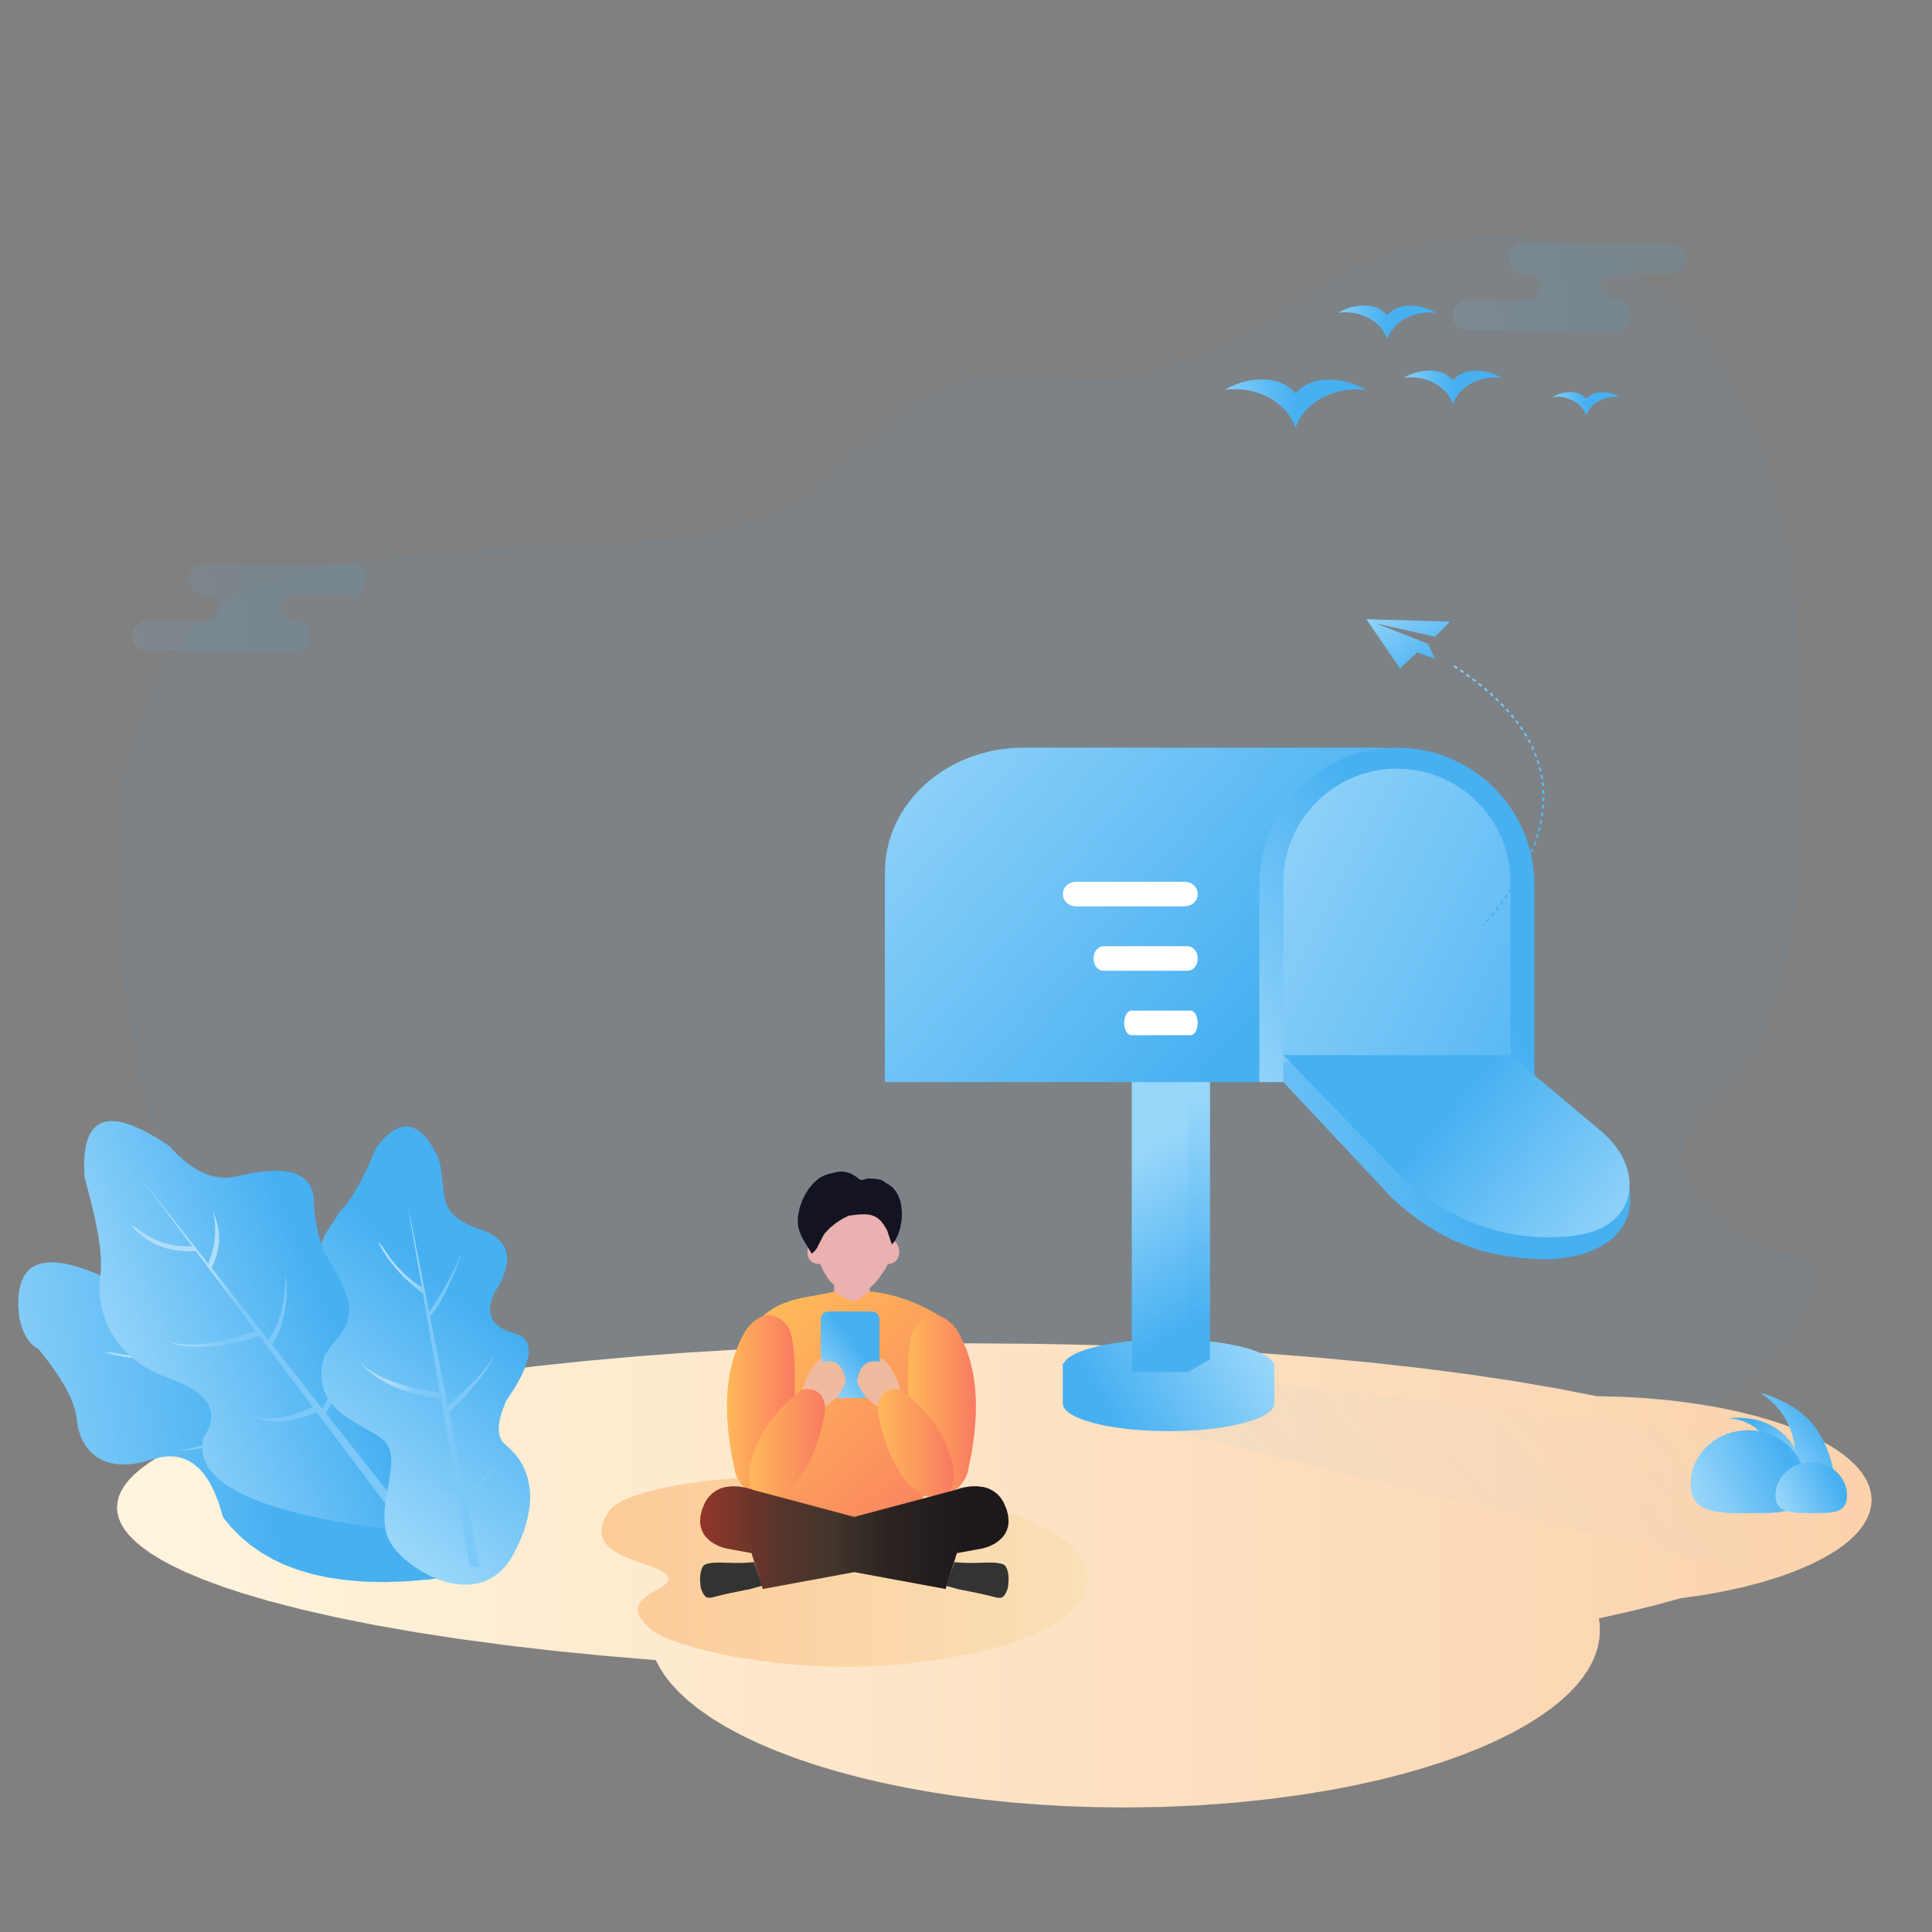 <?xml version="1.0" standalone="no"?><!DOCTYPE svg PUBLIC "-//W3C//DTD SVG 1.1//EN" "http://www.w3.org/Graphics/SVG/1.1/DTD/svg11.dtd"><svg height="1024" node-id="1" sillyvg="true" template-height="1024" template-width="1024" version="1.1" viewBox="0 0 1024 1024" width="1024" xmlns="http://www.w3.org/2000/svg" xmlns:xlink="http://www.w3.org/1999/xlink"><rect x="0" y="0" width="1024" height="1024" fill="#808080" stroke="none"/><defs node-id="166"><linearGradient gradientUnits="objectBoundingBox" id="linearGradient-1" node-id="5" spreadMethod="pad" x1="-0.136" x2="0.5" y1="0.5" y2="0.472"><stop offset="0" stop-color="#98d6fa"></stop><stop offset="1" stop-color="#47b0f1"></stop></linearGradient><linearGradient gradientUnits="objectBoundingBox" id="linearGradient-2" node-id="8" spreadMethod="pad" x1="-0" x2="1" y1="-0.031" y2="-0.031"><stop offset="0" stop-color="#fff5de"></stop><stop offset="1" stop-color="#fbd2ac"></stop></linearGradient><linearGradient gradientUnits="objectBoundingBox" id="linearGradient-3" node-id="11" spreadMethod="pad" x1="-0.136" x2="0.5" y1="0.5" y2="0.476"><stop offset="0" stop-color="#98d6fa"></stop><stop offset="1" stop-color="#47b0f1"></stop></linearGradient><linearGradient gradientUnits="objectBoundingBox" id="linearGradient-4" node-id="14" spreadMethod="pad" x1="-0.136" x2="0.5" y1="0.5" y2="0.476"><stop offset="0" stop-color="#98d6fa"></stop><stop offset="1" stop-color="#47b0f1"></stop></linearGradient><linearGradient gradientUnits="objectBoundingBox" id="linearGradient-5" node-id="17" spreadMethod="pad" x1="-0.136" x2="0.5" y1="0.5" y2="0.476"><stop offset="0" stop-color="#98d6fa"></stop><stop offset="1" stop-color="#47b0f1"></stop></linearGradient><linearGradient gradientUnits="objectBoundingBox" id="linearGradient-6" node-id="20" spreadMethod="pad" x1="-0.136" x2="0.5" y1="0.5" y2="0.434"><stop offset="0" stop-color="#98d6fa"></stop><stop offset="1" stop-color="#47b0f1"></stop></linearGradient><linearGradient gradientUnits="objectBoundingBox" id="linearGradient-7" node-id="23" spreadMethod="pad" x1="0.431" x2="0.603" y1="-0.065" y2="0"><stop offset="0.032" stop-color="#afdef9"></stop><stop offset="1" stop-color="#7cc9f9"></stop></linearGradient><linearGradient gradientUnits="objectBoundingBox" id="linearGradient-8" node-id="26" spreadMethod="pad" x1="0.059" x2="0.6" y1="0.609" y2="0.371"><stop offset="0" stop-color="#98d6fa"></stop><stop offset="1" stop-color="#47b0f1"></stop></linearGradient><linearGradient gradientUnits="objectBoundingBox" id="linearGradient-9" node-id="29" spreadMethod="pad" x1="0.445" x2="0.583" y1="-0.065" y2="0"><stop offset="0.032" stop-color="#afdef9"></stop><stop offset="1" stop-color="#7cc9f9"></stop></linearGradient><linearGradient gradientUnits="objectBoundingBox" id="linearGradient-10" node-id="32" spreadMethod="pad" x1="0.284" x2="0.5" y1="0.87" y2="0.305"><stop offset="0" stop-color="#98d6fa"></stop><stop offset="1" stop-color="#47b0f1"></stop></linearGradient><linearGradient gradientUnits="objectBoundingBox" id="linearGradient-11" node-id="35" spreadMethod="pad" x1="0.802" x2="0.402" y1="0.781" y2="0.012"><stop offset="0" stop-color="#98d6fa"></stop><stop offset="1" stop-color="#47b0f1"></stop></linearGradient><linearGradient gradientUnits="objectBoundingBox" id="linearGradient-12" node-id="38" spreadMethod="pad" x1="0.17" x2="0.731" y1="0.776" y2="0.273"><stop offset="0" stop-color="#98d6fa"></stop><stop offset="1" stop-color="#47b0f1"></stop></linearGradient><linearGradient gradientUnits="objectBoundingBox" id="linearGradient-14" node-id="44" spreadMethod="pad" x1="0" x2="0.85" y1="0.644" y2="0.382"><stop offset="0" stop-color="#98d6fa"></stop><stop offset="1" stop-color="#47b0f1"></stop></linearGradient><linearGradient gradientUnits="objectBoundingBox" id="linearGradient-15" node-id="47" spreadMethod="pad" x1="0" x2="0.85" y1="0.639" y2="0.385"><stop offset="0" stop-color="#98d6fa"></stop><stop offset="1" stop-color="#47b0f1"></stop></linearGradient><linearGradient gradientUnits="objectBoundingBox" id="linearGradient-16" node-id="50" spreadMethod="pad" x1="1.129" x2="-0.383" y1="0.296" y2="0.76"><stop offset="0" stop-color="#b6dcf2" stop-opacity="0"></stop><stop offset="1" stop-color="#64afde"></stop></linearGradient><linearGradient gradientUnits="objectBoundingBox" id="linearGradient-17" node-id="53" spreadMethod="pad" x1="1" x2="0.152" y1="0.338" y2="0.556"><stop offset="0" stop-color="#98d6fa"></stop><stop offset="1" stop-color="#47b0f1"></stop></linearGradient><linearGradient gradientUnits="objectBoundingBox" id="linearGradient-18" node-id="56" spreadMethod="pad" x1="0.506" x2="0.494" y1="0.155" y2="0.842"><stop offset="0" stop-color="#98d6fa"></stop><stop offset="1" stop-color="#47b0f1"></stop></linearGradient><linearGradient gradientUnits="objectBoundingBox" id="linearGradient-19" node-id="59" spreadMethod="pad" x1="0.516" x2="0.585" y1="0.269" y2="0.902"><stop offset="0" stop-color="#98d6fa"></stop><stop offset="1" stop-color="#47b0f1"></stop></linearGradient><linearGradient gradientUnits="objectBoundingBox" id="linearGradient-20" node-id="62" spreadMethod="pad" x1="-0.172" x2="0.65" y1="0.265" y2="0.634"><stop offset="0" stop-color="#98d6fa"></stop><stop offset="1" stop-color="#47b0f1"></stop></linearGradient><linearGradient gradientUnits="objectBoundingBox" id="linearGradient-21" node-id="65" spreadMethod="pad" x1="-0.204" x2="0.5" y1="0.87" y2="0.305"><stop offset="0" stop-color="#98d6fa"></stop><stop offset="1" stop-color="#47b0f1"></stop></linearGradient><linearGradient gradientUnits="objectBoundingBox" id="linearGradient-22" node-id="68" spreadMethod="pad" x1="-0.216" x2="1.436" y1="0.09" y2="1.179"><stop offset="0" stop-color="#98d6fa"></stop><stop offset="1" stop-color="#47b0f1"></stop></linearGradient><linearGradient gradientUnits="objectBoundingBox" id="linearGradient-23" node-id="71" spreadMethod="pad" x1="-0.541" x2="0.5" y1="0.62" y2="0.437"><stop offset="0" stop-color="#98d6fa"></stop><stop offset="1" stop-color="#47b0f1"></stop></linearGradient><linearGradient gradientUnits="objectBoundingBox" id="linearGradient-24" node-id="74" spreadMethod="pad" x1="1.169" x2="0.448" y1="0.684" y2="0.362"><stop offset="0" stop-color="#98d6fa"></stop><stop offset="1" stop-color="#47b0f1"></stop></linearGradient><linearGradient gradientUnits="objectBoundingBox" id="linearGradient-25" node-id="77" spreadMethod="pad" x1="1" x2="0" y1="-0.118" y2="-0.118"><stop offset="0" stop-color="#f5dda7"></stop><stop offset="1" stop-color="#fa9a41"></stop></linearGradient><linearGradient gradientUnits="objectBoundingBox" id="linearGradient-26" node-id="80" spreadMethod="pad" x1="0.14" x2="0.875" y1="0.075" y2="1.075"><stop offset="0" stop-color="#ffb859"></stop><stop offset="1" stop-color="#f97b61"></stop></linearGradient><linearGradient gradientUnits="objectBoundingBox" id="linearGradient-27" node-id="83" spreadMethod="pad" x1="0.021" x2="0.5" y1="0.87" y2="0.305"><stop offset="0" stop-color="#98d6fa"></stop><stop offset="1" stop-color="#47b0f1"></stop></linearGradient><linearGradient gradientUnits="objectBoundingBox" id="linearGradient-28" node-id="86" spreadMethod="pad" x1="1" x2="0.006" y1="-0.03" y2="-0.03"><stop offset="0" stop-color="#f97b61"></stop><stop offset="1" stop-color="#ffb859"></stop></linearGradient><linearGradient gradientUnits="objectBoundingBox" id="linearGradient-29" node-id="89" spreadMethod="pad" x1="1" x2="0.006" y1="-0.03" y2="-0.03"><stop offset="0" stop-color="#f97b61"></stop><stop offset="1" stop-color="#ffb859"></stop></linearGradient><linearGradient gradientUnits="objectBoundingBox" id="linearGradient-30" node-id="92" spreadMethod="pad" x1="0" x2="0.994" y1="-0.03" y2="-0.03"><stop offset="0" stop-color="#ffb859"></stop><stop offset="1" stop-color="#f97b61"></stop></linearGradient><linearGradient gradientUnits="objectBoundingBox" id="linearGradient-31" node-id="95" spreadMethod="pad" x1="0" x2="0.994" y1="-0.03" y2="-0.03"><stop offset="0" stop-color="#ffb859"></stop><stop offset="1" stop-color="#f97b61"></stop></linearGradient><linearGradient gradientUnits="objectBoundingBox" id="linearGradient-32" node-id="98" spreadMethod="pad" x1="0.863" x2="-0" y1="-0.028" y2="-0.028"><stop offset="0" stop-color="#1d181c"></stop><stop offset="0.3" stop-color="#2c2422"></stop><stop offset="0.5" stop-color="#42352c"></stop><stop offset="0.7" stop-color="#57352c"></stop><stop offset="1" stop-color="#923629"></stop></linearGradient><linearGradient gradientUnits="objectBoundingBox" id="linearGradient-33" node-id="104" spreadMethod="pad" x1="0" x2="1" y1="-0.143" y2="0.861"><stop offset="0" stop-color="#98d6fa"></stop><stop offset="1" stop-color="#47b0f1"></stop></linearGradient><linearGradient gradientUnits="objectBoundingBox" id="linearGradient-34" node-id="107" spreadMethod="pad" x1="0.395" x2="0.547" y1="-0.291" y2="0.83"><stop offset="0" stop-color="#98d6fa"></stop><stop offset="1" stop-color="#47b0f1"></stop></linearGradient></defs><g node-id="371"><path d="M 0.00 0.00 L 1024.00 0.00 L 1024.00 1024.00 L 0.00 1024.00 Z" fill="#ffffff" fill-opacity="0" fill-rule="evenodd" group-id="1" id="矩形" node-id="111" stroke="none" target-height="1024" target-width="1024" target-x="0" target-y="0"></path></g><g node-id="372"><g node-id="377"><path d="M 76.80 581.77 L 73.83 568.49 L 71.97 559.38 L 69.82 547.84 L 67.80 535.55 L 65.82 521.45 L 64.17 506.83 L 62.88 491.00 L 62.32 480.31 L 62.04 469.36 L 62.05 458.15 L 62.42 446.95 L 63.20 435.75 L 64.39 424.55 L 66.06 413.42 L 68.25 402.53 L 70.95 391.87 L 73.38 383.98 L 76.16 376.33 L 79.29 368.94 L 82.78 361.77 L 86.68 354.81 L 91.00 348.19 L 95.75 341.89 L 100.92 335.90 L 106.51 330.33 L 112.60 325.15 L 119.24 320.35 L 126.45 315.93 L 132.34 312.86 L 138.66 310.07 L 145.42 307.58 L 152.66 305.39 L 160.40 303.51 L 178.10 300.08 L 194.86 297.29 L 210.72 295.10 L 226.66 293.29 L 241.76 291.87 L 256.05 290.83 L 277.25 289.66 L 296.81 288.85 L 315.85 288.13 L 333.44 287.30 L 344.99 286.55 L 355.96 285.55 L 366.35 284.30 L 376.69 282.65 L 386.56 280.55 L 395.98 278.01 L 402.93 275.71 L 409.70 273.04 L 416.31 269.98 L 422.76 266.54 L 428.94 262.74 L 435.06 258.41 L 441.11 253.52 L 447.10 248.05 L 456.03 239.55 L 464.00 232.33 L 471.08 226.27 L 478.37 220.45 L 484.92 215.65 L 490.79 211.76 L 496.88 208.19 L 502.50 205.35 L 507.67 203.18 L 513.00 201.39 L 518.16 200.08 L 523.16 199.21 L 528.22 198.69 L 533.39 198.46 L 538.68 198.51 L 546.76 198.96 L 555.68 199.75 L 575.59 201.60 L 582.89 201.85 L 590.28 201.53 L 597.79 200.63 L 605.24 199.25 L 612.69 197.44 L 620.16 195.20 L 627.52 192.63 L 634.75 189.78 L 641.86 186.68 L 652.27 181.65 L 662.07 176.43 L 671.50 171.00 L 679.96 165.81 L 694.70 156.20 L 705.47 148.96 L 708.73 147.00 L 714.62 143.93 L 721.41 140.81 L 730.35 137.21 L 736.61 134.98 L 743.59 132.79 L 751.34 130.64 L 759.13 128.82 L 767.44 127.29 L 776.27 126.05 L 785.14 125.28 L 794.32 125.01 L 803.83 125.28 L 810.91 125.87 L 818.07 126.88 L 825.33 128.30 L 832.69 130.15 L 839.85 132.42 L 847.04 135.22 L 854.26 138.58 L 861.53 142.51 L 868.42 146.86 L 875.30 151.89 L 882.17 157.65 L 889.04 164.20 L 894.08 169.58 L 899.09 175.53 L 904.06 182.06 L 909.00 189.21 L 913.89 197.03 L 918.24 204.72 L 922.51 213.10 L 926.70 222.22 L 930.79 232.13 L 934.77 242.86 L 938.20 253.22 L 941.49 264.41 L 944.62 276.49 L 947.58 289.51 L 950.35 303.51 L 951.86 326.93 L 953.22 350.50 L 954.29 374.03 L 954.96 397.17 L 955.14 412.56 L 955.02 427.53 L 954.62 442.08 L 953.86 456.63 L 952.72 470.53 L 951.21 483.79 L 949.74 493.77 L 948.00 503.26 L 946.01 512.28 L 943.77 520.85 L 941.11 529.43 L 938.14 537.43 L 934.87 544.88 L 931.33 551.81 L 928.10 557.25 L 924.65 562.30 L 920.97 566.96 L 917.06 571.27 L 912.91 575.24 L 907.58 580.33 L 903.24 585.14 L 899.78 589.70 L 897.11 594.04 L 894.81 598.79 L 893.19 603.30 L 892.20 607.60 L 891.78 611.74 L 891.86 615.97 L 892.40 620.04 L 893.40 623.97 L 894.87 627.79 L 896.71 631.46 L 898.90 634.98 L 901.43 638.38 L 904.32 641.65 L 908.52 645.67 L 913.11 649.38 L 918.09 652.77 L 923.32 655.79 L 928.66 658.40 L 934.12 660.61 L 939.72 662.43 L 945.12 663.75 L 950.35 664.62 L 953.51 665.26 L 956.01 666.20 L 957.99 667.41 L 959.51 668.87 L 960.66 670.60 L 961.58 673.06 L 961.99 675.94 L 961.82 679.34 L 960.97 683.39 L 959.71 687.14 L 957.90 691.28 L 955.47 695.88 L 952.32 700.96 L 947.83 707.28 L 942.35 714.05 L 935.76 721.31 L 928.84 728.20 L 921.05 735.24 L 912.32 742.43 L 903.29 749.20 L 893.54 755.83 L 883.04 762.30 L 874.99 766.81 L 866.64 771.08 L 857.96 775.11 L 848.95 778.90 L 843.66 781.07 L 836.30 783.68 L 826.40 786.78 L 810.77 791.13 L 790.68 796.12 L 769.11 800.94 L 743.83 806.04 L 717.35 810.87 L 687.89 815.68 L 657.52 820.08 L 624.90 824.17 L 602.89 826.57 L 580.23 828.73 L 556.89 830.63 L 533.55 832.18 L 509.89 833.37 L 485.91 834.19 L 461.93 834.59 L 437.96 834.52 L 413.99 833.98 L 390.06 832.93 L 366.45 831.31 L 343.18 829.14 L 325.71 827.08 L 308.62 824.67 L 291.88 821.90 L 275.50 818.78 L 259.09 815.19 L 243.22 811.19 L 227.86 806.81 L 212.99 802.04 L 204.36 798.02 L 196.16 793.63 L 188.36 788.88 L 180.95 783.75 L 173.79 778.21 L 166.99 772.40 L 160.52 766.31 L 154.39 759.94 L 146.65 751.04 L 139.45 741.84 L 132.78 732.32 L 126.55 722.51 L 120.82 712.60 L 115.56 702.60 L 110.67 692.40 L 106.23 682.36 L 102.22 672.46 L 96.77 657.57 L 92.21 643.60 L 88.21 629.92 L 84.99 617.74 L 82.19 606.11 L 80.04 596.56 L 76.80 581.77 Z" fill="#47b0f1" fill-opacity="0.05" fill-rule="nonzero" group-id="2,7" id="路径-58" node-id="113" stroke="none" target-height="709.58" target-width="899.95" target-x="62.04" target-y="125.01"></path></g><g node-id="378"><path d="M 158.00 329.00 L 158.00 329.15 L 159.66 329.70 L 161.07 330.55 L 162.28 331.73 L 163.21 333.13 L 163.78 334.71 L 164.00 336.50 L 164.00 337.50 L 163.73 339.51 L 162.98 341.29 L 161.80 342.80 L 160.29 343.98 L 158.51 344.73 L 156.50 345.00 L 77.50 345.00 L 75.49 344.73 L 73.71 343.98 L 72.20 342.80 L 71.02 341.29 L 70.27 339.51 L 70.00 337.50 L 70.00 336.50 L 70.27 334.49 L 71.02 332.71 L 72.20 331.20 L 73.71 330.02 L 75.49 329.27 L 77.50 329.00 L 109.00 329.00 L 110.86 328.74 L 112.47 328.09 L 113.87 327.03 L 114.97 325.66 L 115.68 324.08 L 116.00 322.24 L 116.00 322.00 L 115.74 320.14 L 115.09 318.53 L 114.03 317.13 L 112.66 316.03 L 111.08 315.32 L 109.24 315.00 L 109.00 315.00 L 106.00 315.00 L 106.00 314.85 L 104.34 314.30 L 102.93 313.45 L 101.72 312.28 L 100.79 310.87 L 100.22 309.29 L 100.00 307.50 L 100.00 306.50 L 100.27 304.49 L 101.02 302.71 L 102.20 301.20 L 103.71 300.02 L 105.49 299.27 L 107.50 299.00 L 186.50 299.00 L 188.51 299.27 L 190.29 300.02 L 191.80 301.20 L 192.98 302.71 L 193.73 304.49 L 194.00 306.50 L 194.00 307.50 L 193.73 309.51 L 192.98 311.29 L 191.80 312.80 L 190.29 313.98 L 188.51 314.73 L 186.50 315.00 L 155.00 315.00 L 153.14 315.26 L 151.53 315.91 L 150.13 316.97 L 149.03 318.34 L 148.32 319.92 L 148.00 321.76 L 148.00 322.00 L 148.26 323.86 L 148.91 325.47 L 149.97 326.87 L 151.34 327.97 L 152.92 328.68 L 154.76 329.00 L 155.00 329.00 L 158.00 329.00 Z" fill="url(#linearGradient-1)" fill-opacity="0.1" fill-rule="nonzero" group-id="2,8" id="形状结合" node-id="114" stroke="none" target-height="46" target-width="124" target-x="70" target-y="299"></path></g><g node-id="379"><path d="M 858.00 159.00 L 858.00 159.15 L 859.66 159.70 L 861.07 160.55 L 862.28 161.73 L 863.21 163.13 L 863.78 164.71 L 864.00 166.50 L 864.00 167.50 L 863.73 169.51 L 862.98 171.29 L 861.80 172.80 L 860.29 173.98 L 858.51 174.73 L 856.50 175.00 L 777.50 175.00 L 775.49 174.73 L 773.71 173.98 L 772.20 172.80 L 771.02 171.29 L 770.27 169.51 L 770.00 167.50 L 770.00 166.50 L 770.27 164.49 L 771.02 162.71 L 772.20 161.20 L 773.71 160.02 L 775.49 159.27 L 777.50 159.00 L 809.00 159.00 L 810.86 158.74 L 812.47 158.09 L 813.87 157.03 L 814.97 155.66 L 815.68 154.08 L 816.00 152.24 L 816.00 152.00 L 815.74 150.14 L 815.09 148.53 L 814.03 147.13 L 812.66 146.03 L 811.08 145.32 L 809.24 145.00 L 809.00 145.00 L 806.00 145.00 L 806.00 144.85 L 804.34 144.30 L 802.93 143.45 L 801.72 142.28 L 800.79 140.87 L 800.22 139.29 L 800.00 137.50 L 800.00 136.50 L 800.27 134.49 L 801.02 132.71 L 802.20 131.20 L 803.71 130.02 L 805.49 129.27 L 807.50 129.00 L 886.50 129.00 L 888.51 129.27 L 890.29 130.02 L 891.80 131.20 L 892.98 132.71 L 893.73 134.49 L 894.00 136.50 L 894.00 137.50 L 893.73 139.51 L 892.98 141.29 L 891.80 142.80 L 890.29 143.98 L 888.51 144.73 L 886.50 145.00 L 855.00 145.00 L 853.14 145.26 L 851.53 145.91 L 850.13 146.97 L 849.03 148.34 L 848.32 149.92 L 848.00 151.76 L 848.00 152.00 L 848.26 153.86 L 848.91 155.47 L 849.97 156.87 L 851.34 157.97 L 852.92 158.68 L 854.76 159.00 L 855.00 159.00 L 858.00 159.00 Z" fill="url(#linearGradient-1)" fill-opacity="0.1" fill-rule="nonzero" group-id="2,9" id="形状结合" node-id="115" stroke="none" target-height="46" target-width="124" target-x="770" target-y="129"></path></g><path d="M 514.52 712.00 L 547.37 712.23 L 579.21 712.89 L 610.06 713.95 L 640.94 715.46 L 670.45 717.33 L 698.63 719.55 L 726.81 722.21 L 753.27 725.16 L 778.08 728.37 L 802.87 732.07 L 825.57 735.96 L 846.30 740.01 L 859.80 740.35 L 872.74 741.09 L 885.14 742.23 L 897.51 743.80 L 909.11 745.69 L 919.97 747.90 L 930.76 750.55 L 940.56 753.43 L 949.44 756.51 L 958.16 760.10 L 965.70 763.79 L 972.17 767.57 L 976.89 770.83 L 980.85 774.09 L 984.13 777.33 L 986.82 780.57 L 989.12 784.18 L 990.72 787.76 L 991.67 791.35 L 992.00 795.00 L 991.69 798.54 L 990.79 802.03 L 989.29 805.52 L 987.11 809.02 L 984.58 812.18 L 981.48 815.34 L 977.74 818.52 L 973.29 821.71 L 967.16 825.42 L 960.02 829.05 L 951.76 832.59 L 943.35 835.66 L 934.04 838.54 L 923.79 841.22 L 913.46 843.47 L 902.42 845.45 L 890.61 847.13 L 877.57 850.71 L 863.22 854.25 L 847.45 857.75 L 847.86 860.86 L 848.00 864.00 L 847.72 868.37 L 846.93 872.68 L 845.63 876.97 L 843.78 881.25 L 841.34 885.55 L 838.62 889.49 L 835.40 893.43 L 831.65 897.38 L 827.33 901.35 L 822.39 905.34 L 816.17 909.76 L 809.18 914.15 L 801.36 918.50 L 792.64 922.79 L 783.98 926.61 L 774.61 930.31 L 764.51 933.89 L 753.61 937.35 L 742.85 940.40 L 731.48 943.27 L 719.48 945.96 L 706.82 948.45 L 690.03 951.24 L 672.36 953.60 L 653.78 955.52 L 635.17 956.87 L 615.92 957.71 L 596.00 958.00 L 580.31 957.82 L 565.05 957.30 L 550.19 956.45 L 535.72 955.29 L 521.12 953.78 L 507.09 951.98 L 493.63 949.92 L 480.69 947.60 L 467.61 944.90 L 455.27 941.99 L 443.62 938.87 L 432.64 935.58 L 421.53 931.83 L 411.30 927.95 L 401.91 923.95 L 393.29 919.85 L 384.63 915.21 L 376.98 910.52 L 370.25 905.81 L 364.36 901.08 L 359.76 896.80 L 355.83 892.55 L 352.52 888.32 L 349.79 884.11 L 347.59 879.89 L 319.63 877.55 L 293.22 874.92 L 268.31 872.02 L 243.41 868.68 L 220.39 865.13 L 199.15 861.41 L 177.96 857.17 L 158.97 852.84 L 142.02 848.43 L 129.15 844.64 L 117.74 840.88 L 107.67 837.15 L 98.84 833.46 L 91.44 829.95 L 85.12 826.54 L 79.76 823.22 L 75.26 819.99 L 71.53 816.86 L 68.41 813.69 L 66.00 810.64 L 64.21 807.66 L 62.98 804.75 L 62.26 801.88 L 62.00 799.00 L 62.25 796.17 L 62.95 793.34 L 64.14 790.48 L 65.86 787.57 L 68.18 784.57 L 71.18 781.47 L 74.78 778.38 L 79.12 775.20 L 84.30 771.94 L 90.39 768.58 L 97.53 765.14 L 106.05 761.50 L 115.77 757.82 L 126.79 754.10 L 139.22 750.36 L 155.59 745.99 L 173.95 741.69 L 194.45 737.48 L 215.00 733.77 L 237.29 730.22 L 261.41 726.86 L 285.55 723.93 L 311.15 721.25 L 338.28 718.84 L 365.40 716.83 L 393.72 715.13 L 423.25 713.77 L 452.77 712.80 L 483.18 712.21 L 514.52 712.00 Z" fill="url(#linearGradient-2)" fill-rule="nonzero" group-id="2" id="形状结合" node-id="116" stroke="none" target-height="246" target-width="930" target-x="62" target-y="712"></path><path d="M 686.61 226.65 L 686.61 226.55 L 685.01 222.93 L 683.00 219.68 L 680.58 216.79 L 677.80 214.22 L 674.75 212.00 L 671.42 210.13 L 667.89 208.62 L 664.26 207.48 L 660.49 206.70 L 656.66 206.29 L 652.90 206.27 L 649.17 206.62 L 652.02 205.05 L 655.10 203.70 L 658.44 202.57 L 661.87 201.75 L 665.32 201.25 L 668.81 201.07 L 672.29 201.26 L 675.58 201.84 L 678.72 202.80 L 681.66 204.21 L 684.28 206.07 L 686.61 208.44 L 686.61 208.53 L 688.93 206.19 L 691.55 204.33 L 694.50 202.93 L 697.65 201.97 L 700.95 201.39 L 704.43 201.20 L 707.93 201.37 L 711.38 201.86 L 714.81 202.68 L 718.15 203.79 L 721.22 205.14 L 724.04 206.71 L 720.32 206.38 L 716.56 206.43 L 712.73 206.85 L 708.97 207.63 L 705.33 208.78 L 701.81 210.29 L 698.47 212.16 L 695.42 214.37 L 692.64 216.93 L 690.22 219.81 L 688.21 223.04 L 686.61 226.64 L 686.61 226.65 Z" fill="url(#linearGradient-3)" fill-rule="nonzero" group-id="2,10" id="路径" node-id="118" stroke="none" target-height="25.58" target-width="74.87" target-x="649.17" target-y="201.07"></path><path d="M 770.03 214.11 L 770.03 214.04 L 768.91 211.52 L 767.52 209.27 L 765.87 207.27 L 763.93 205.50 L 761.04 203.50 L 757.92 201.95 L 754.53 200.83 L 751.02 200.16 L 747.55 199.97 L 744.09 200.23 L 747.10 198.65 L 750.51 197.42 L 754.08 196.65 L 757.70 196.39 L 760.11 196.51 L 762.39 196.91 L 764.57 197.58 L 766.61 198.56 L 768.42 199.85 L 770.03 201.49 L 770.03 201.55 L 771.65 199.93 L 773.47 198.64 L 775.51 197.67 L 777.69 197.00 L 779.98 196.60 L 782.39 196.47 L 786.01 196.74 L 789.58 197.50 L 792.98 198.72 L 795.98 200.29 L 792.52 200.05 L 789.05 200.26 L 785.54 200.93 L 782.15 202.06 L 779.03 203.61 L 776.14 205.60 L 773.62 208.01 L 771.59 210.83 L 770.03 214.11 L 770.03 214.11 Z" fill="url(#linearGradient-4)" fill-rule="nonzero" group-id="2,10" id="路径" node-id="119" stroke="none" target-height="17.72" target-width="51.89" target-x="744.09" target-y="196.39"></path><path d="M 735.24 179.63 L 735.24 179.57 L 734.12 177.04 L 732.73 174.80 L 731.07 172.79 L 729.14 171.02 L 726.25 169.02 L 723.13 167.47 L 719.74 166.35 L 716.23 165.68 L 712.76 165.49 L 709.29 165.75 L 712.31 164.17 L 715.72 162.95 L 719.29 162.18 L 722.91 161.91 L 725.32 162.03 L 727.60 162.43 L 729.78 163.10 L 731.81 164.08 L 733.63 165.37 L 735.24 167.01 L 735.24 167.07 L 736.86 165.45 L 738.67 164.16 L 740.72 163.19 L 742.90 162.53 L 745.18 162.13 L 747.60 161.99 L 751.22 162.26 L 754.79 163.02 L 758.19 164.24 L 761.19 165.82 L 757.73 165.57 L 754.26 165.78 L 750.75 166.45 L 747.36 167.58 L 744.23 169.13 L 741.35 171.12 L 738.83 173.53 L 736.80 176.35 L 735.24 179.63 L 735.24 179.63 Z" fill="url(#linearGradient-4)" fill-rule="nonzero" group-id="2,10" id="路径" node-id="120" stroke="none" target-height="17.72" target-width="51.9" target-x="709.29" target-y="161.91"></path><path d="M 840.72 220.07 L 840.72 220.03 L 839.64 217.74 L 838.24 215.78 L 836.49 214.10 L 834.49 212.72 L 832.33 211.64 L 829.98 210.86 L 827.54 210.40 L 825.13 210.27 L 822.74 210.45 L 825.58 209.05 L 828.83 208.11 L 831.09 207.81 L 833.28 207.83 L 835.42 208.14 L 837.44 208.81 L 839.19 209.87 L 840.72 211.32 L 840.72 211.36 L 842.25 209.92 L 844.01 208.88 L 846.04 208.21 L 848.18 207.89 L 850.37 207.87 L 852.64 208.17 L 855.89 209.09 L 858.71 210.49 L 856.31 210.32 L 853.91 210.47 L 851.47 210.93 L 849.12 211.71 L 846.95 212.79 L 844.95 214.17 L 843.21 215.84 L 841.80 217.80 L 840.72 220.07 Z" fill="url(#linearGradient-5)" fill-rule="nonzero" group-id="2,10" id="路径" node-id="121" stroke="none" target-height="12.26" target-width="35.97" target-x="822.74" target-y="207.81"></path><path d="M 54.17 676.40 L 46.31 673.15 L 39.62 670.96 L 33.98 669.65 L 29.22 669.06 L 25.22 669.09 L 21.85 669.63 L 19.01 670.62 L 16.61 672.02 L 14.57 673.84 L 12.87 676.12 L 11.49 678.95 L 10.46 682.41 L 9.83 686.65 L 9.69 691.81 L 10.13 698.04 L 11.38 702.83 L 12.85 706.65 L 14.50 709.65 L 16.30 711.97 L 18.25 713.71 L 20.37 714.95 L 26.36 722.62 L 31.07 729.37 L 34.66 735.30 L 37.29 740.50 L 39.10 745.06 L 40.22 749.05 L 40.74 752.57 L 41.38 756.82 L 42.65 761.06 L 43.86 763.77 L 45.39 766.32 L 47.25 768.71 L 49.40 770.83 L 51.92 772.66 L 54.86 774.21 L 57.99 775.32 L 61.61 776.02 L 65.81 776.27 L 70.00 776.00 L 74.83 775.14 L 80.40 773.58 L 84.89 772.39 L 88.96 771.89 L 92.70 772.01 L 96.17 772.70 L 99.42 773.96 L 102.51 775.81 L 105.46 778.30 L 108.29 781.52 L 111.01 785.58 L 113.59 790.62 L 116.01 796.79 L 118.24 804.26 L 122.58 809.52 L 127.33 814.33 L 132.49 818.70 L 138.10 822.66 L 144.17 826.21 L 150.76 829.34 L 157.88 832.05 L 165.60 834.33 L 173.97 836.14 L 183.02 837.47 L 192.83 838.28 L 203.45 838.53 L 214.94 838.17 L 227.37 837.15 L 236.45 835.90 L 243.77 834.35 L 249.57 832.57 L 254.09 830.61 L 257.56 828.53 L 260.15 826.35 L 262.01 824.07 L 263.25 821.66 L 263.92 819.07 L 264.04 816.24 L 263.54 813.09 L 262.33 809.52 L 260.26 805.46 L 257.15 800.79 L 252.78 795.44 L 246.90 789.30 L 239.25 782.28 L 229.54 774.27 L 217.44 765.15 L 204.81 760.39 L 194.77 757.02 L 186.92 754.79 L 180.90 753.48 L 178.55 752.82 L 176.46 751.73 L 174.61 750.18 L 172.95 748.13 L 171.50 745.46 L 170.27 742.07 L 169.32 737.80 L 168.72 732.49 L 168.54 725.97 L 168.30 722.74 L 167.56 719.75 L 166.34 716.95 L 164.60 714.29 L 162.30 711.76 L 159.36 709.34 L 155.68 707.04 L 151.15 704.87 L 145.62 702.86 L 140.07 700.80 L 135.70 698.61 L 132.32 696.31 L 129.77 693.92 L 127.92 691.44 L 126.69 688.83 L 126.02 686.05 L 125.92 683.03 L 126.42 679.72 L 123.31 675.61 L 120.24 672.42 L 117.22 670.03 L 114.21 668.32 L 111.18 667.22 L 108.10 666.69 L 104.92 666.72 L 101.58 667.32 L 98.02 668.56 L 94.21 670.52 L 90.08 673.31 L 85.35 676.59 L 81.00 679.01 L 76.97 680.69 L 73.23 681.71 L 69.73 682.15 L 66.41 682.06 L 63.24 681.45 L 60.16 680.33 L 57.15 678.67 L 54.17 676.40 Z" fill="url(#linearGradient-6)" fill-rule="nonzero" group-id="2,11,18" id="路径-61" node-id="123" stroke="none" target-height="171.84" target-width="254.35" target-x="9.69" target-y="666.69"></path><path d="M 52.64 691.51 L 100.91 723.73 L 98.81 713.79 L 96.63 705.35 L 94.38 698.25 L 92.09 692.33 L 91.09 689.81 L 91.12 689.73 L 92.59 692.66 L 95.51 699.39 L 98.87 708.18 L 100.42 712.86 L 101.67 717.31 L 102.56 721.63 L 102.89 725.05 L 143.13 751.91 L 143.02 751.75 L 143.55 740.36 L 143.57 731.42 L 143.20 724.53 L 142.54 719.35 L 141.68 715.55 L 142.40 717.00 L 143.28 720.05 L 144.00 723.56 L 144.70 728.00 L 145.71 737.49 L 146.00 742.32 L 146.10 746.65 L 145.98 750.71 L 145.64 753.59 L 182.66 778.29 L 182.32 777.88 L 182.59 775.54 L 183.06 769.84 L 183.22 762.80 L 183.00 759.30 L 182.54 756.41 L 183.07 757.51 L 183.67 760.01 L 184.50 766.44 L 184.92 773.69 L 184.84 779.75 L 215.39 800.14 L 211.52 804.01 L 179.98 781.68 L 177.03 783.20 L 173.95 784.44 L 170.75 785.40 L 165.90 786.41 L 161.44 786.93 L 157.21 787.09 L 154.12 786.94 L 160.72 786.08 L 166.15 784.88 L 170.59 783.39 L 174.16 781.67 L 177.02 779.75 L 178.31 780.68 L 179.52 781.35 L 90.70 718.45 L 91.26 719.14 L 84.51 719.87 L 78.13 720.12 L 72.10 719.91 L 66.39 719.27 L 60.97 718.21 L 55.82 716.76 L 56.13 716.55 L 56.97 716.48 L 58.76 716.74 L 65.80 718.00 L 70.42 718.54 L 76.13 718.75 L 80.03 718.60 L 84.29 718.10 L 88.93 717.21 L 52.64 691.51 Z M 93.97 768.36 L 97.97 768.19 L 102.46 767.40 L 107.51 765.89 L 113.21 763.55 L 119.65 760.24 L 126.93 755.82 L 135.14 750.09 L 137.36 752.31 L 131.86 756.32 L 126.51 759.68 L 121.29 762.42 L 115.88 764.77 L 110.87 766.51 L 106.24 767.69 L 101.50 768.43 L 97.44 768.63 L 93.97 768.36 Z" fill="url(#linearGradient-7)" fill-rule="nonzero" group-id="2,11,19" id="形状结合" node-id="124" stroke="none" target-height="114.28" target-width="162.75" target-x="52.64" target-y="689.73"></path><path d="M 89.57 607.28 L 82.12 602.51 L 75.77 599.03 L 70.37 596.62 L 65.80 595.11 L 61.93 594.33 L 58.65 594.17 L 55.86 594.51 L 53.45 595.31 L 51.37 596.55 L 49.55 598.24 L 47.96 600.45 L 46.63 603.29 L 45.57 606.88 L 44.85 611.37 L 44.56 616.95 L 44.79 623.79 L 47.76 635.24 L 50.12 645.00 L 52.02 654.32 L 53.15 662.44 L 53.51 667.75 L 53.45 672.78 L 53.01 677.56 L 52.72 680.49 L 52.68 683.80 L 52.93 687.54 L 53.48 691.23 L 54.40 695.11 L 55.71 699.21 L 57.38 703.18 L 59.52 707.16 L 62.18 711.19 L 65.22 714.94 L 68.87 718.57 L 73.19 722.09 L 76.61 724.41 L 80.45 726.59 L 84.76 728.63 L 89.57 730.51 L 95.67 732.89 L 100.51 735.31 L 104.28 737.72 L 107.14 740.14 L 109.24 742.55 L 110.71 744.98 L 111.60 747.45 L 111.98 750.01 L 111.84 752.72 L 111.13 755.63 L 109.79 758.80 L 107.69 762.30 L 107.18 765.73 L 107.24 768.99 L 107.83 772.13 L 108.96 775.18 L 110.68 778.19 L 113.05 781.20 L 116.17 784.21 L 120.16 787.24 L 125.15 790.27 L 131.31 793.31 L 138.79 796.33 L 147.79 799.31 L 158.50 802.22 L 171.14 805.02 L 185.91 807.68 L 198.13 809.43 L 208.17 810.47 L 216.32 810.92 L 222.64 810.93 L 227.87 810.64 L 232.15 810.10 L 235.60 809.36 L 239.17 808.18 L 241.93 806.84 L 244.03 805.35 L 245.59 803.73 L 246.82 801.79 L 247.65 799.68 L 248.08 797.36 L 248.10 794.78 L 247.61 791.36 L 246.59 787.54 L 244.95 783.26 L 241.91 776.93 L 237.97 769.93 L 228.97 755.52 L 223.45 749.62 L 219.47 744.63 L 217.17 741.24 L 215.38 738.13 L 214.02 735.26 L 212.47 730.83 L 211.56 726.58 L 211.10 722.28 L 210.98 717.80 L 211.18 714.69 L 211.68 711.18 L 212.75 703.81 L 212.93 700.01 L 212.61 696.23 L 212.05 693.77 L 211.08 691.36 L 209.69 688.97 L 207.95 686.82 L 205.56 684.69 L 202.42 682.57 L 199.04 680.84 L 194.70 679.16 L 189.22 677.56 L 185.70 676.49 L 182.51 674.97 L 179.61 673.00 L 176.97 670.54 L 174.56 667.55 L 172.40 663.95 L 170.49 659.68 L 168.87 654.61 L 167.57 648.66 L 166.65 641.69 L 166.16 633.59 L 165.36 630.57 L 164.13 628.02 L 162.48 625.88 L 160.39 624.08 L 157.78 622.61 L 154.55 621.49 L 150.58 620.77 L 145.73 620.53 L 139.84 620.86 L 132.72 621.90 L 124.19 623.79 L 120.64 624.23 L 117.08 624.17 L 113.50 623.61 L 109.84 622.52 L 106.09 620.87 L 102.21 618.61 L 98.18 615.64 L 93.97 611.90 L 89.57 607.28 Z" fill="url(#linearGradient-8)" fill-rule="nonzero" group-id="2,11" id="路径-65" node-id="125" stroke="none" target-height="216.76" target-width="203.54" target-x="44.56" target-y="594.17"></path><path d="M 74.94 624.74 L 110.38 669.80 L 110.45 669.63 L 112.15 664.88 L 113.30 660.18 L 113.94 655.50 L 114.07 650.82 L 113.69 646.11 L 112.80 641.35 L 112.72 641.04 L 112.73 641.08 L 114.67 646.87 L 115.51 650.05 L 116.08 653.65 L 116.20 657.44 L 115.67 661.87 L 114.96 664.84 L 113.80 668.21 L 112.12 672.01 L 142.15 710.19 L 142.34 709.92 L 144.95 705.70 L 147.13 701.02 L 148.89 695.81 L 150.20 690.03 L 151.02 683.61 L 151.30 676.46 L 151.71 678.46 L 151.97 682.22 L 151.91 686.42 L 151.45 691.61 L 150.55 696.95 L 149.07 702.49 L 147.74 706.11 L 146.10 709.52 L 144.14 712.73 L 170.75 746.55 L 173.02 742.51 L 174.29 739.67 L 175.48 736.17 L 176.31 732.45 L 176.63 728.40 L 176.98 731.31 L 177.09 734.61 L 176.84 738.01 L 176.10 741.66 L 175.31 744.05 L 174.20 746.52 L 172.74 749.08 L 212.00 799.00 L 205.77 799.00 L 167.82 748.45 L 163.16 750.26 L 159.08 751.56 L 155.50 752.43 L 150.20 753.24 L 145.94 753.38 L 141.97 753.05 L 138.86 752.43 L 136.06 751.55 L 134.01 750.70 L 138.18 751.48 L 142.43 751.78 L 146.77 751.61 L 151.25 750.94 L 155.88 749.76 L 160.70 748.01 L 165.73 745.66 L 136.86 707.22 L 137.36 708.13 L 130.09 710.39 L 123.00 712.07 L 115.94 713.23 L 109.43 713.82 L 103.13 713.88 L 97.74 713.41 L 94.27 712.76 L 91.39 711.90 L 89.00 710.87 L 92.28 711.85 L 96.10 712.49 L 100.56 712.73 L 105.76 712.51 L 111.78 711.76 L 118.75 710.37 L 126.77 708.26 L 135.98 705.31 L 135.55 705.46 L 103.38 662.62 L 103.56 663.14 L 98.17 663.21 L 93.20 662.74 L 88.59 661.78 L 84.31 660.34 L 80.30 658.43 L 76.55 656.02 L 73.03 653.11 L 69.72 649.65 L 70.21 649.61 L 71.49 650.37 L 75.34 653.19 L 78.00 654.89 L 81.52 656.74 L 85.43 658.33 L 90.28 659.67 L 93.67 660.26 L 97.51 660.58 L 101.86 660.61 L 74.94 624.74 Z" fill="url(#linearGradient-9)" fill-rule="nonzero" group-id="2,11,20" id="形状结合" node-id="126" stroke="none" target-height="174.26" target-width="142.28" target-x="69.72" target-y="624.74"></path><path d="M 199.20 608.75 L 202.76 604.29 L 205.99 601.10 L 208.92 598.96 L 211.62 597.66 L 214.16 597.07 L 216.59 597.08 L 219.00 597.70 L 221.46 598.99 L 224.02 601.05 L 226.71 604.09 L 229.55 608.32 L 232.55 614.01 L 233.68 619.31 L 234.29 624.01 L 235.21 632.61 L 235.70 635.21 L 236.44 637.65 L 237.45 639.95 L 238.77 642.06 L 240.63 644.14 L 243.12 646.20 L 245.87 647.92 L 249.56 649.70 L 254.37 651.51 L 258.45 653.12 L 261.68 654.90 L 264.19 656.83 L 266.10 658.90 L 267.48 661.13 L 268.38 663.55 L 268.82 666.22 L 268.75 669.19 L 268.13 672.54 L 266.85 676.35 L 264.79 680.69 L 261.81 685.66 L 260.43 689.47 L 259.82 692.72 L 259.83 695.50 L 260.38 697.91 L 261.45 700.06 L 263.07 701.98 L 265.34 703.72 L 268.38 705.26 L 272.39 706.57 L 275.08 707.52 L 277.09 708.76 L 278.58 710.27 L 279.60 712.08 L 280.18 714.27 L 280.28 716.94 L 279.77 720.24 L 278.52 724.30 L 276.32 729.29 L 272.94 735.39 L 268.12 742.79 L 265.93 748.48 L 264.73 753.10 L 264.31 756.84 L 264.52 759.86 L 265.25 762.32 L 266.44 764.33 L 268.12 765.99 L 270.46 767.98 L 273.22 770.93 L 274.92 773.15 L 276.55 775.79 L 278.11 778.91 L 279.33 782.15 L 280.26 785.88 L 280.87 790.15 L 281.00 794.45 L 280.60 799.34 L 279.59 804.90 L 278.06 810.31 L 275.71 816.44 L 272.39 823.38 L 270.25 826.95 L 268.03 829.95 L 265.73 832.44 L 263.35 834.47 L 259.79 836.76 L 256.15 838.39 L 252.38 839.40 L 248.48 839.88 L 244.54 839.88 L 240.53 839.40 L 236.57 838.52 L 232.69 837.29 L 228.86 835.72 L 223.40 832.87 L 218.44 829.59 L 213.95 825.93 L 210.32 822.27 L 208.21 819.63 L 206.65 817.21 L 205.56 814.98 L 204.55 811.71 L 203.94 808.32 L 203.73 804.78 L 203.96 799.43 L 204.65 793.97 L 206.48 783.35 L 207.18 778.26 L 207.40 773.74 L 207.18 770.83 L 206.56 768.26 L 205.56 765.99 L 204.30 764.32 L 202.54 762.64 L 200.18 760.95 L 196.34 758.62 L 191.83 756.10 L 187.25 753.44 L 182.68 750.43 L 179.81 748.18 L 177.21 745.69 L 174.89 742.94 L 172.98 739.92 L 171.55 736.51 L 170.61 732.62 L 170.33 729.69 L 170.44 726.40 L 170.98 722.68 L 172.01 718.47 L 174.60 714.63 L 177.14 711.33 L 179.63 708.15 L 181.78 705.12 L 183.01 703.02 L 183.98 700.81 L 184.68 698.45 L 185.05 696.03 L 185.03 693.23 L 184.58 689.97 L 183.76 686.79 L 182.34 682.94 L 180.22 678.31 L 177.38 672.97 L 175.21 669.25 L 171.88 663.77 L 170.88 661.72 L 170.47 660.09 L 170.55 658.44 L 171.23 656.43 L 172.38 654.25 L 174.39 651.03 L 180.22 642.12 L 183.51 638.32 L 187.04 633.31 L 190.83 626.88 L 194.88 618.79 L 199.20 608.75 Z" fill="url(#linearGradient-10)" fill-rule="nonzero" group-id="2,11" id="路径-96" node-id="127" stroke="none" target-height="242.81" target-width="110.67" target-x="170.33" target-y="597.07"></path><path d="M 216.11 638.51 L 227.46 695.42 L 233.00 686.91 L 237.42 679.40 L 240.85 672.79 L 243.42 666.99 L 244.50 664.50 L 244.57 664.46 L 243.54 667.58 L 240.85 674.40 L 237.01 682.99 L 234.79 687.39 L 232.53 691.42 L 230.11 695.11 L 227.92 697.76 L 237.38 745.21 L 237.42 745.02 L 245.84 737.34 L 252.18 731.03 L 256.79 725.90 L 259.99 721.76 L 262.07 718.47 L 261.54 720.00 L 260.01 722.78 L 258.04 725.77 L 255.40 729.40 L 249.40 736.83 L 246.20 740.45 L 243.20 743.59 L 240.24 746.37 L 237.97 748.17 L 246.68 791.81 L 246.73 791.28 L 248.58 789.82 L 252.94 786.12 L 258.03 781.25 L 260.35 778.62 L 262.07 776.25 L 261.66 777.41 L 260.32 779.60 L 256.36 784.74 L 251.53 790.16 L 247.19 794.39 L 254.37 830.40 L 248.90 830.40 L 242.39 792.31 L 239.23 791.30 L 236.18 790.00 L 233.23 788.41 L 229.08 785.70 L 225.57 782.92 L 222.47 780.04 L 220.38 777.75 L 225.65 781.81 L 230.35 784.80 L 234.53 786.88 L 238.28 788.20 L 241.66 788.86 L 241.92 790.42 L 242.29 791.75 L 223.96 684.47 L 223.87 685.35 L 218.58 681.10 L 213.90 676.76 L 209.79 672.35 L 206.20 667.86 L 203.11 663.29 L 200.50 658.61 L 200.87 658.69 L 201.50 659.23 L 202.59 660.68 L 206.68 666.55 L 209.57 670.20 L 213.45 674.38 L 216.32 677.04 L 219.68 679.69 L 223.60 682.34 L 216.11 638.51 Z M 190.99 722.08 L 193.94 724.79 L 197.67 727.40 L 202.31 729.90 L 207.99 732.28 L 214.89 734.50 L 223.17 736.51 L 233.02 738.27 L 233.02 741.41 L 226.29 740.36 L 220.14 738.94 L 214.51 737.20 L 209.01 735.03 L 204.25 732.72 L 200.14 730.27 L 196.26 727.45 L 193.25 724.72 L 190.99 722.08 Z" fill="url(#linearGradient-7)" fill-rule="nonzero" group-id="2,11" id="形状结合" node-id="128" stroke="none" target-height="191.89" target-width="71.08" target-x="190.99" target-y="638.51"></path><path d="M 938.40 787.52 L 938.95 781.38 L 938.93 776.07 L 938.44 771.49 L 937.51 767.55 L 936.21 764.15 L 934.55 761.23 L 932.54 758.73 L 930.16 756.60 L 927.38 754.81 L 924.14 753.38 L 920.38 752.30 L 916.00 751.63 L 920.95 751.41 L 925.50 751.63 L 929.69 752.27 L 933.56 753.29 L 937.14 754.69 L 940.61 756.53 L 943.72 758.70 L 946.51 761.19 L 948.98 764.04 L 951.16 767.26 L 952.93 770.65 L 954.34 774.33 L 955.40 778.35 L 956.09 782.73 L 956.38 787.52 L 948.50 787.65 L 938.40 787.52 Z" fill="url(#linearGradient-11)" fill-rule="nonzero" group-id="2,12" id="路径-38" node-id="130" stroke="none" target-height="36.24" target-width="40.38" target-x="916" target-y="751.41"></path><path d="M 950.12 787.65 L 951.21 781.17 L 951.68 775.22 L 951.58 769.76 L 950.96 764.72 L 949.84 760.06 L 948.24 755.73 L 946.18 751.69 L 943.62 747.92 L 940.56 744.39 L 936.95 741.08 L 932.73 738.00 L 937.89 739.74 L 942.70 741.69 L 947.18 743.86 L 951.44 746.39 L 955.38 749.38 L 959.04 752.83 L 961.47 755.66 L 963.76 758.90 L 965.90 762.60 L 967.90 766.80 L 969.51 771.00 L 970.97 775.83 L 972.27 781.35 L 973.37 787.65 L 967.00 787.95 L 959.31 787.97 L 950.12 787.65 Z" fill="url(#linearGradient-12)" fill-rule="nonzero" group-id="2,12" id="路径-39" node-id="131" stroke="none" target-height="49.97" target-width="40.64" target-x="932.73" target-y="738"></path><path d="M 977.07 788.00 L 976.73 781.72 L 976.99 776.27 L 977.76 771.55 L 978.98 767.46 L 980.63 763.91 L 982.67 760.84 L 985.13 758.18 L 988.03 755.92 L 991.43 754.02 L 995.39 752.50 L 1000.00 751.39 L 995.13 751.29 L 990.16 751.39 L 986.86 751.67 L 983.55 752.24 L 980.22 753.13 L 977.02 754.38 L 973.78 756.16 L 970.49 758.54 L 967.52 761.30 L 964.47 764.91 L 961.33 769.53 L 958.63 774.39 L 955.86 780.48 L 953.05 788.00 L 968.31 787.74 L 977.07 788.00 Z" fill="none" group-id="2,12" id="路径-40" node-id="132" stroke="none" target-height="36.71" target-width="46.95" target-x="953.05" target-y="751.29"></path><path d="M 927.41 802.00 L 933.64 801.98 L 939.14 801.82 L 942.72 801.51 L 945.83 800.97 L 948.52 800.23 L 951.03 799.11 L 953.09 797.60 L 954.75 795.68 L 955.66 794.05 L 956.36 792.05 L 956.82 789.60 L 957.00 786.61 L 956.71 782.68 L 955.91 778.99 L 954.60 775.47 L 952.83 772.16 L 950.66 769.14 L 948.07 766.38 L 945.15 763.97 L 941.92 761.92 L 938.37 760.25 L 934.64 759.03 L 930.70 758.27 L 926.50 758.00 L 922.30 758.27 L 918.36 759.03 L 914.63 760.25 L 911.08 761.92 L 907.85 763.97 L 904.93 766.38 L 902.34 769.14 L 900.17 772.16 L 898.40 775.47 L 897.09 778.99 L 896.29 782.68 L 896.00 786.61 L 896.20 789.58 L 896.72 792.02 L 897.51 794.03 L 898.54 795.68 L 900.37 797.58 L 902.63 799.10 L 905.39 800.23 L 908.32 800.98 L 911.64 801.51 L 915.40 801.82 L 921.13 801.98 L 927.41 802.00 Z" fill="url(#linearGradient-14)" fill-rule="nonzero" group-id="2,12" id="椭圆形" node-id="133" stroke="none" target-height="44" target-width="61" target-x="896" target-y="758"></path><path d="M 960.57 802.00 L 967.88 801.89 L 971.11 801.55 L 973.72 800.91 L 975.28 800.22 L 976.56 799.30 L 977.60 798.12 L 978.32 796.74 L 978.81 794.92 L 979.00 792.56 L 978.68 789.36 L 977.82 786.43 L 976.41 783.69 L 974.53 781.25 L 972.27 779.15 L 969.59 777.40 L 966.66 776.10 L 963.48 775.30 L 960.00 775.00 L 956.52 775.30 L 953.34 776.10 L 950.41 777.40 L 947.73 779.15 L 945.47 781.25 L 943.59 783.69 L 942.18 786.43 L 941.32 789.36 L 941.00 792.56 L 941.21 794.91 L 941.76 796.73 L 942.58 798.12 L 943.72 799.29 L 945.13 800.22 L 946.85 800.91 L 949.68 801.55 L 953.08 801.89 L 960.57 802.00 Z" fill="url(#linearGradient-15)" fill-rule="nonzero" group-id="2,12" id="椭圆形备份-6" node-id="134" stroke="none" target-height="27" target-width="38" target-x="941" target-y="775"></path></g><g node-id="373"><g node-id="383"><g node-id="391"><path d="M 657.68 731.56 L 916.00 759.20 L 932.73 835.00 L 623.45 759.20 Z" fill="url(#linearGradient-16)" fill-opacity="0.1" fill-rule="evenodd" group-id="3,13,21" id="路径" node-id="137" stroke="none" target-height="103.44" target-width="309.28" target-x="623.45" target-y="731.56"></path></g><path d="M 619.38 709.77 L 630.03 710.04 L 639.70 710.76 L 648.95 711.97 L 656.70 713.48 L 661.68 714.80 L 665.73 716.16 L 668.97 717.56 L 672.01 719.33 L 673.95 721.01 L 675.06 722.62 L 675.47 722.62 L 675.47 743.76 L 675.47 743.75 L 675.47 743.92 L 675.22 745.27 L 674.50 746.64 L 673.20 748.06 L 671.15 749.56 L 668.23 751.11 L 664.36 752.66 L 659.35 754.18 L 654.29 755.37 L 648.47 756.43 L 641.82 757.33 L 635.16 757.96 L 628.01 758.37 L 620.31 758.55 L 619.38 758.55 L 611.58 758.41 L 604.32 758.02 L 597.55 757.40 L 590.79 756.51 L 584.87 755.45 L 579.72 754.26 L 574.62 752.74 L 570.68 751.18 L 567.70 749.61 L 565.61 748.10 L 564.28 746.66 L 563.55 745.28 L 563.30 743.92 L 563.30 743.76 L 563.30 743.76 L 563.30 722.62 L 563.71 722.62 L 564.82 721.01 L 566.76 719.33 L 569.80 717.56 L 573.04 716.16 L 577.09 714.80 L 582.07 713.48 L 589.82 711.97 L 599.07 710.76 L 608.74 710.04 L 619.38 709.77 Z" fill="url(#linearGradient-17)" fill-rule="nonzero" group-id="3,13" id="形状结合" node-id="138" stroke="none" target-height="48.78" target-width="112.17" target-x="563.3" target-y="709.77"></path><path d="M 622.16 720.49 L 629.74 727.17 L 641.33 720.49 L 641.33 556.15 L 622.16 556.15 Z" fill="url(#linearGradient-18)" fill-rule="nonzero" group-id="3,13" id="路径" node-id="139" stroke="none" target-height="171.02" target-width="19.17" target-x="622.16" target-y="556.15"></path><path d="M 599.87 560.60 L 629.73 560.60 L 629.73 727.17 L 599.87 727.17 Z" fill="url(#linearGradient-19)" fill-rule="nonzero" group-id="3,13" id="矩形" node-id="140" stroke="none" target-height="166.57" target-width="29.86" target-x="599.87" target-y="560.6"></path><path d="M 469.00 462.18 L 469.26 456.71 L 469.97 451.44 L 471.13 446.32 L 472.74 441.35 L 474.77 436.51 L 477.18 431.90 L 479.97 427.48 L 483.15 423.25 L 486.65 419.29 L 490.46 415.60 L 494.58 412.17 L 499.03 408.98 L 503.69 406.15 L 508.59 403.65 L 513.75 401.47 L 519.17 399.63 L 524.68 398.19 L 530.37 397.14 L 536.26 396.50 L 542.36 396.27 L 731.48 396.27 L 738.18 396.52 L 744.65 397.23 L 750.89 398.38 L 756.94 399.96 L 762.90 401.98 L 768.56 404.37 L 773.94 407.12 L 779.06 410.23 L 783.95 413.72 L 788.48 417.49 L 792.65 421.55 L 796.50 425.90 L 799.99 430.54 L 803.05 435.39 L 805.70 440.46 L 807.93 445.77 L 809.70 451.23 L 810.98 456.85 L 811.76 462.64 L 812.04 468.64 L 812.04 573.53 L 469.00 573.53 L 469.00 462.18 Z" fill="url(#linearGradient-20)" fill-rule="nonzero" group-id="3,13" id="路径" node-id="141" stroke="none" target-height="177.26" target-width="343.04" target-x="469" target-y="396.27"></path><path d="M 740.40 396.26 L 734.34 396.51 L 728.50 397.22 L 722.84 398.38 L 717.36 399.97 L 711.99 402.00 L 706.87 404.40 L 702.00 407.17 L 697.35 410.31 L 692.94 413.80 L 688.85 417.59 L 685.06 421.67 L 681.57 426.07 L 678.42 430.72 L 675.65 435.59 L 673.25 440.70 L 671.22 446.06 L 669.62 451.54 L 668.47 457.19 L 667.76 463.03 L 667.50 469.07 L 667.50 573.51 L 813.29 573.51 L 813.29 469.07 L 813.03 463.03 L 812.32 457.19 L 811.17 451.54 L 809.57 446.06 L 807.54 440.70 L 805.14 435.59 L 802.37 430.72 L 799.23 426.07 L 795.73 421.67 L 791.94 417.59 L 787.85 413.80 L 783.45 410.31 L 778.80 407.17 L 773.92 404.40 L 768.81 402.00 L 763.44 399.97 L 757.95 398.38 L 752.30 397.22 L 746.45 396.51 L 740.40 396.26 Z" fill="url(#linearGradient-21)" fill-rule="nonzero" group-id="3,13" id="路径" node-id="142" stroke="none" target-height="177.25" target-width="145.79" target-x="667.5" target-y="396.26"></path><path d="M 740.40 407.39 L 735.40 407.60 L 730.57 408.19 L 725.90 409.14 L 721.37 410.46 L 716.94 412.13 L 712.72 414.11 L 708.69 416.40 L 704.85 418.99 L 700.06 422.89 L 695.72 427.22 L 691.82 432.01 L 689.22 435.84 L 686.93 439.87 L 684.95 444.08 L 683.27 448.51 L 681.95 453.04 L 681.00 457.71 L 680.42 462.53 L 680.20 467.52 L 680.20 562.83 L 800.58 562.83 L 800.58 467.52 L 800.37 462.53 L 799.78 457.71 L 798.83 453.04 L 797.52 448.52 L 795.84 444.09 L 793.86 439.87 L 791.57 435.85 L 788.97 432.01 L 785.07 427.23 L 780.73 422.89 L 775.94 418.99 L 772.10 416.40 L 768.08 414.11 L 763.85 412.13 L 759.42 410.46 L 754.89 409.14 L 750.22 408.19 L 745.39 407.60 L 740.40 407.39 Z" fill="url(#linearGradient-22)" fill-rule="nonzero" group-id="3,13" id="路径" node-id="143" stroke="none" target-height="155.44" target-width="120.38" target-x="680.2" target-y="407.39"></path><path d="M 800.59 573.52 L 803.23 575.21 L 810.23 579.71 L 820.23 586.19 L 831.83 593.83 L 843.68 601.80 L 854.39 609.25 L 857.03 613.15 L 859.21 616.99 L 860.97 620.80 L 862.34 624.58 L 863.36 628.53 L 863.92 632.33 L 864.05 636.02 L 863.77 639.61 L 863.05 643.14 L 861.86 646.49 L 860.21 649.69 L 858.06 652.78 L 855.56 655.50 L 852.52 658.04 L 848.87 660.39 L 844.54 662.55 L 840.17 664.20 L 835.12 665.58 L 829.28 666.66 L 822.58 667.40 L 814.00 667.25 L 805.98 666.70 L 798.46 665.76 L 791.03 664.36 L 783.91 662.50 L 777.09 660.21 L 770.44 657.44 L 763.89 654.15 L 757.41 650.32 L 751.19 646.07 L 744.86 641.19 L 738.41 635.62 L 680.21 573.51 L 680.21 562.83 L 800.59 573.52 Z" fill="url(#linearGradient-23)" fill-rule="nonzero" group-id="3,13" id="路径" node-id="144" stroke="none" target-height="104.57" target-width="183.84" target-x="680.21" target-y="562.83"></path><path d="M 848.57 599.48 L 852.01 602.65 L 854.94 605.84 L 857.40 609.06 L 859.43 612.33 L 861.15 615.85 L 862.42 619.29 L 863.25 622.66 L 863.68 626.00 L 863.71 629.39 L 863.32 632.63 L 862.52 635.74 L 861.31 638.75 L 859.71 641.55 L 857.70 644.17 L 855.24 646.60 L 852.28 648.87 L 849.14 650.71 L 845.52 652.30 L 841.36 653.61 L 836.57 654.62 L 829.67 655.47 L 821.52 655.80 L 813.54 655.57 L 805.71 654.78 L 798.00 653.43 L 790.41 651.52 L 782.91 649.04 L 775.73 646.08 L 768.61 642.49 L 761.53 638.25 L 754.48 633.33 L 747.44 627.69 L 740.41 621.29 L 680.21 559.24 L 800.59 559.24 L 848.57 599.48 Z" fill="url(#linearGradient-24)" fill-rule="nonzero" group-id="3,13" id="路径" node-id="145" stroke="none" target-height="96.56" target-width="183.5" target-x="680.21" target-y="559.24"></path></g><path d="M 631.09 548.66 L 599.55 548.66 L 598.59 548.44 L 597.72 547.84 L 596.91 546.76 L 596.12 544.77 L 595.81 542.16 L 595.81 542.16 L 596.12 539.55 L 596.91 537.56 L 597.72 536.48 L 598.59 535.88 L 599.55 535.66 L 631.09 535.66 L 632.05 535.88 L 632.92 536.48 L 633.74 537.56 L 634.52 539.55 L 634.83 542.16 L 634.83 542.16 L 634.52 544.77 L 633.74 546.76 L 632.92 547.84 L 632.05 548.44 L 631.09 548.66 Z" fill="#ffffff" fill-rule="nonzero" group-id="3" id="路径" node-id="146" stroke="none" target-height="13" target-width="39.02" target-x="595.81" target-y="535.66"></path><path d="M 629.54 514.52 L 584.85 514.52 L 583.43 514.28 L 582.20 513.66 L 581.10 512.62 L 580.28 511.32 L 579.76 509.81 L 579.55 508.02 L 579.55 508.02 L 579.76 506.23 L 580.28 504.71 L 581.10 503.42 L 582.20 502.38 L 583.43 501.76 L 584.85 501.51 L 629.54 501.51 L 630.95 501.76 L 632.18 502.38 L 633.28 503.42 L 634.10 504.71 L 634.62 506.23 L 634.83 508.02 L 634.83 508.02 L 634.62 509.81 L 634.10 511.32 L 633.28 512.62 L 632.18 513.66 L 630.95 514.28 L 629.54 514.52 Z" fill="#ffffff" fill-rule="nonzero" group-id="3" id="路径" node-id="147" stroke="none" target-height="13.01" target-width="55.28" target-x="579.55" target-y="501.51"></path><path d="M 627.98 480.38 L 570.15 480.38 L 568.28 480.13 L 566.68 479.49 L 565.30 478.47 L 564.22 477.15 L 563.56 475.64 L 563.30 473.88 L 563.56 472.12 L 564.22 470.60 L 565.30 469.28 L 566.68 468.26 L 568.28 467.62 L 570.15 467.37 L 627.98 467.37 L 629.85 467.62 L 631.44 468.26 L 632.82 469.28 L 633.90 470.60 L 634.57 472.12 L 634.83 473.88 L 634.57 475.64 L 633.90 477.15 L 632.82 478.47 L 631.44 479.49 L 629.85 480.13 L 627.98 480.38 Z" fill="#ffffff" fill-rule="nonzero" group-id="3" id="路径" node-id="148" stroke="none" target-height="13.01" target-width="71.53" target-x="563.3" target-y="467.37"></path></g><g node-id="374"><path d="M 340.08 828.50 L 346.26 830.66 L 349.99 832.38 L 352.12 833.71 L 353.36 834.80 L 353.98 835.72 L 354.26 836.74 L 354.14 837.69 L 353.62 838.64 L 352.36 839.93 L 350.47 841.29 L 346.10 843.79 L 342.82 845.85 L 340.63 847.67 L 339.28 849.28 L 338.33 851.11 L 337.96 852.81 L 338.09 854.45 L 338.63 856.05 L 339.51 857.68 L 340.77 859.34 L 342.97 861.67 L 345.52 864.00 L 347.44 865.37 L 350.73 867.11 L 355.91 869.30 L 361.15 871.16 L 367.68 873.14 L 375.70 875.25 L 383.76 877.06 L 392.90 878.78 L 403.23 880.38 L 413.56 881.64 L 424.75 882.59 L 436.83 883.23 L 448.89 883.43 L 461.55 883.14 L 474.83 882.33 L 484.71 881.37 L 494.79 880.04 L 505.07 878.33 L 515.57 876.22 L 525.44 873.83 L 533.92 871.42 L 541.15 869.02 L 547.27 866.64 L 553.58 863.75 L 558.78 860.95 L 562.99 858.24 L 566.35 855.63 L 569.59 852.53 L 572.06 849.58 L 573.85 846.76 L 575.06 844.04 L 575.88 841.08 L 576.23 838.22 L 576.16 835.44 L 575.65 832.71 L 574.44 829.16 L 572.69 825.77 L 570.38 822.49 L 567.69 819.48 L 564.73 816.73 L 561.48 814.23 L 556.83 811.39 L 549.17 807.63 L 540.43 803.99 L 529.09 799.91 L 516.87 796.13 L 502.48 792.33 L 492.59 790.10 L 481.96 788.03 L 470.53 786.15 L 459.08 784.63 L 447.07 783.45 L 434.48 782.62 L 421.88 782.25 L 408.90 782.37 L 395.54 783.00 L 383.52 783.98 L 373.21 785.09 L 364.43 786.30 L 355.68 787.80 L 348.47 789.31 L 342.60 790.82 L 336.79 792.63 L 332.35 794.33 L 329.05 795.91 L 325.90 797.83 L 323.90 799.49 L 322.75 800.93 L 321.16 803.63 L 319.98 806.17 L 319.16 808.59 L 318.75 811.05 L 318.90 813.42 L 319.60 815.74 L 320.83 817.85 L 322.87 820.05 L 325.95 822.39 L 329.32 824.30 L 333.94 826.34 L 340.08 828.50 Z" fill="url(#linearGradient-25)" fill-opacity="0.4" fill-rule="nonzero" group-id="4" id="路径" node-id="149" stroke="none" target-height="101.18" target-width="257.48" target-x="318.75" target-y="782.25"></path></g><g node-id="375"><path d="M 452.74 638.99 L 455.51 639.44 L 458.15 640.21 L 460.68 641.32 L 463.05 642.74 L 465.21 644.44 L 467.19 646.45 L 468.78 648.48 L 470.07 650.71 L 470.12 650.82 L 469.97 650.05 L 470.71 650.48 L 471.36 651.26 L 471.89 652.52 L 472.35 654.68 L 472.55 657.47 L 472.55 657.74 L 473.38 657.69 L 474.14 657.95 L 474.87 658.53 L 475.73 659.76 L 476.37 661.45 L 476.64 663.29 L 476.51 665.19 L 475.90 666.97 L 474.75 668.47 L 473.73 669.21 L 472.37 669.72 L 470.58 669.99 L 469.49 672.17 L 465.71 677.70 L 463.49 680.38 L 460.96 682.64 L 460.99 692.23 L 442.04 692.50 L 442.12 681.23 L 440.00 679.16 L 438.21 676.66 L 436.32 673.41 L 434.79 669.99 L 435.17 669.97 L 433.00 669.89 L 431.39 669.47 L 430.19 668.78 L 429.20 667.79 L 428.51 666.67 L 428.10 665.37 L 427.93 663.33 L 428.23 661.35 L 428.94 659.56 L 429.91 658.33 L 430.72 657.81 L 431.55 657.68 L 432.48 657.92 L 432.50 656.38 L 433.06 653.25 L 434.09 650.27 L 435.54 647.48 L 437.42 644.92 L 439.51 642.88 L 441.81 641.26 L 444.35 640.04 L 447.06 639.23 L 449.84 638.88 L 452.74 638.99 Z M 470.54 652.99 L 470.55 653.15 L 470.65 654.27 L 471.00 655.34 L 470.54 652.99 Z M 470.12 650.82 L 470.54 652.99 L 470.54 652.86 L 470.37 651.45 L 470.29 651.17 L 470.12 650.82 Z" fill="#ebb0b0" fill-rule="nonzero" group-id="5" id="形状结合" node-id="151" stroke="none" target-height="53.62" target-width="48.71" target-x="427.93" target-y="638.88"></path><path d="M 472.70 659.61 L 473.90 658.22 L 475.02 656.47 L 476.04 654.29 L 477.16 650.81 L 477.86 646.88 L 478.06 642.85 L 477.68 638.86 L 477.08 636.26 L 476.18 633.88 L 474.98 631.69 L 473.45 629.75 L 471.56 628.13 L 469.25 626.84 L 467.99 625.82 L 466.08 625.13 L 463.86 624.78 L 460.99 624.64 L 459.68 624.70 L 458.84 624.86 L 457.56 625.31 L 457.01 625.43 L 456.34 625.41 L 455.62 625.08 L 454.55 624.30 L 453.35 623.40 L 451.69 622.38 L 449.76 621.57 L 447.15 620.99 L 445.88 620.94 L 443.96 621.13 L 439.72 622.07 L 437.56 622.77 L 435.68 623.57 L 434.03 624.52 L 433.06 625.41 L 431.14 627.11 L 428.98 629.63 L 427.04 632.55 L 425.25 636.11 L 423.89 639.98 L 423.01 644.32 L 422.83 647.25 L 423.02 649.79 L 423.52 652.00 L 424.76 655.19 L 426.42 658.20 L 430.25 664.45 L 431.81 663.11 L 433.05 661.41 L 435.03 657.48 L 436.02 655.49 L 437.14 653.70 L 439.90 650.81 L 442.97 648.27 L 446.30 646.10 L 449.88 644.32 L 454.95 643.70 L 458.82 643.59 L 461.22 643.88 L 463.34 644.57 L 465.24 645.67 L 466.88 647.14 L 468.56 649.31 L 470.30 652.35 L 472.70 659.61 Z" fill="#131322" fill-rule="nonzero" group-id="5" id="路径" node-id="152" stroke="none" target-height="43.51" target-width="55.23" target-x="422.83" target-y="620.94"></path><path d="M 442.47 684.50 L 445.62 686.64 L 448.97 688.66 L 450.70 689.33 L 452.38 689.59 L 453.67 689.39 L 455.16 688.68 L 458.08 686.54 L 460.65 684.50 L 464.68 684.89 L 469.73 685.79 L 474.99 687.13 L 480.89 689.06 L 486.84 691.47 L 493.08 694.51 L 499.19 698.08 L 505.25 702.32 L 505.15 713.57 L 504.88 722.73 L 504.41 731.27 L 503.82 738.30 L 503.05 744.92 L 502.18 750.62 L 501.15 756.09 L 500.03 761.23 L 497.47 771.70 L 494.60 783.61 L 493.25 786.31 L 489.94 792.23 L 485.53 799.78 L 480.86 807.38 L 476.78 813.43 L 475.04 815.58 L 474.14 816.36 L 469.85 818.31 L 465.84 819.70 L 462.07 820.58 L 458.23 821.11 L 454.33 821.34 L 450.37 821.26 L 444.31 820.79 L 437.49 820.02 L 436.51 819.64 L 434.52 818.41 L 429.74 814.81 L 424.41 810.40 L 419.79 806.39 L 417.15 803.98 L 416.59 803.21 L 415.49 801.27 L 412.88 796.05 L 409.93 789.74 L 407.27 783.72 L 405.50 779.43 L 403.46 773.43 L 401.56 766.45 L 400.90 763.01 L 400.61 760.18 L 400.13 747.89 L 399.61 733.40 L 399.16 718.23 L 398.89 703.89 L 401.40 700.61 L 404.01 697.85 L 406.71 695.59 L 409.63 693.61 L 412.60 691.96 L 415.64 690.63 L 420.33 689.05 L 425.02 687.89 L 434.18 686.23 L 438.55 685.43 L 442.47 684.50 Z" fill="url(#linearGradient-26)" fill-rule="nonzero" group-id="5" id="路径" node-id="153" stroke="none" target-height="136.84" target-width="106.36" target-x="398.89" target-y="684.5"></path><path d="M 439.01 695.11 L 462.10 695.11 L 463.67 695.43 L 464.93 696.29 L 465.78 697.55 L 466.10 699.11 L 466.10 736.93 L 465.78 738.50 L 464.93 739.76 L 463.67 740.61 L 462.10 740.93 L 439.01 740.93 L 437.44 740.61 L 436.18 739.76 L 435.33 738.50 L 435.01 736.93 L 435.01 699.11 L 435.33 697.55 L 436.18 696.29 L 437.44 695.43 L 439.01 695.11 Z" fill="url(#linearGradient-27)" fill-rule="nonzero" group-id="5" id="矩形" node-id="154" stroke="none" target-height="45.82" target-width="31.09" target-x="435.01" target-y="695.11"></path><g node-id="384"><path d="M 425.43 735.84 L 427.18 731.22 L 429.12 727.28 L 431.23 723.93 L 433.50 721.12 L 435.06 720.31 L 435.79 720.13 L 436.23 720.28 L 436.27 720.72 L 436.01 721.32 L 435.39 722.12 L 437.93 721.53 L 439.72 721.45 L 441.77 721.80 L 443.06 722.34 L 444.35 723.28 L 445.66 724.71 L 446.67 726.36 L 447.58 728.74 L 448.35 732.04 L 447.62 734.00 L 446.43 736.35 L 444.95 738.66 L 443.07 740.99 L 440.90 743.08 L 438.39 744.86 L 436.57 745.79 L 434.61 746.45 L 432.51 746.86 L 430.30 746.49 L 428.57 745.64 L 427.23 744.28 L 426.21 742.34 L 425.58 739.60 L 425.43 735.84 Z" fill="#efba9e" fill-rule="nonzero" group-id="5,14" id="路径-109" node-id="155" stroke="none" target-height="26.73" target-width="22.92" target-x="425.43" target-y="720.13"></path></g><path d="M 395.69 704.33 L 398.43 701.37 L 400.96 699.31 L 403.32 697.98 L 405.54 697.25 L 407.70 697.06 L 409.83 697.37 L 412.01 698.21 L 414.27 699.66 L 416.66 701.85 L 417.72 703.25 L 418.73 705.42 L 419.63 708.62 L 420.49 713.74 L 421.06 720.46 L 421.27 727.61 L 421.21 735.77 L 420.89 744.14 L 420.35 752.90 L 419.62 761.69 L 418.74 770.26 L 417.73 778.64 L 416.66 786.20 L 414.53 788.48 L 412.48 790.19 L 410.50 791.41 L 408.56 792.20 L 405.79 792.78 L 403.16 792.77 L 400.62 792.19 L 398.21 791.13 L 396.01 789.68 L 393.98 787.82 L 392.24 785.66 L 390.84 783.31 L 389.76 780.73 L 387.58 770.09 L 386.14 760.28 L 385.40 751.22 L 385.29 742.86 L 385.76 735.14 L 386.76 728.01 L 388.28 721.41 L 390.28 715.29 L 392.75 709.61 L 395.69 704.33 Z" fill="url(#linearGradient-28)" fill-rule="nonzero" group-id="5" id="路径-2" node-id="156" stroke="none" target-height="95.72" target-width="35.98" target-x="385.29" target-y="697.06"></path><path d="M 397.72 775.67 L 399.07 770.66 L 400.92 765.73 L 403.30 760.87 L 406.24 756.05 L 409.77 751.26 L 413.93 746.50 L 418.78 741.74 L 424.38 736.99 L 426.21 736.47 L 427.99 736.26 L 429.74 736.36 L 431.43 736.77 L 432.97 737.53 L 434.39 738.64 L 435.54 740.02 L 436.47 741.83 L 437.16 744.16 L 437.34 745.59 L 437.14 748.67 L 436.58 752.16 L 435.54 756.73 L 434.18 761.49 L 432.35 766.76 L 430.16 772.00 L 427.53 777.18 L 424.48 782.07 L 421.06 786.40 L 418.50 788.98 L 415.78 791.12 L 412.91 792.84 L 408.84 793.42 L 405.62 793.39 L 403.08 792.88 L 401.09 791.97 L 399.52 790.68 L 398.32 788.98 L 397.47 786.77 L 397.01 783.94 L 397.05 780.30 L 397.72 775.67 Z" fill="url(#linearGradient-29)" fill-rule="nonzero" group-id="5" id="路径-3" node-id="157" stroke="none" target-height="57.16" target-width="40.33" target-x="397.01" target-y="736.26"></path><path d="M 477.12 735.84 L 475.37 731.22 L 473.43 727.28 L 471.32 723.93 L 469.06 721.12 L 467.50 720.31 L 466.76 720.13 L 466.32 720.28 L 466.28 720.72 L 466.55 721.32 L 467.17 722.12 L 464.63 721.53 L 462.84 721.45 L 460.79 721.80 L 459.49 722.34 L 458.20 723.28 L 456.89 724.71 L 455.89 726.36 L 454.97 728.74 L 454.20 732.04 L 454.94 734.00 L 456.12 736.35 L 457.61 738.66 L 459.48 740.99 L 461.66 743.08 L 464.16 744.86 L 465.99 745.79 L 467.94 746.45 L 470.05 746.86 L 472.26 746.49 L 473.98 745.64 L 475.33 744.28 L 476.34 742.34 L 476.98 739.60 L 477.12 735.84 Z" fill="#efba9e" fill-rule="nonzero" group-id="5,15" id="路径-109" node-id="158" stroke="none" target-height="26.73" target-width="22.92" target-x="454.2" target-y="720.13"></path><path d="M 506.87 704.33 L 504.13 701.37 L 501.59 699.31 L 499.24 697.98 L 497.01 697.25 L 494.86 697.06 L 492.72 697.37 L 490.55 698.21 L 488.28 699.66 L 485.89 701.85 L 484.83 703.25 L 483.83 705.42 L 482.92 708.62 L 482.07 713.74 L 481.50 720.46 L 481.28 727.61 L 481.35 735.77 L 481.66 744.14 L 482.21 752.90 L 482.94 761.69 L 483.81 770.26 L 484.83 778.64 L 485.89 786.20 L 488.03 788.48 L 490.07 790.19 L 492.06 791.41 L 493.99 792.20 L 496.77 792.78 L 499.39 792.77 L 501.93 792.19 L 504.34 791.13 L 506.55 789.68 L 508.58 787.82 L 510.31 785.66 L 511.71 783.31 L 512.79 780.73 L 514.98 770.09 L 516.41 760.28 L 517.16 751.22 L 517.27 742.86 L 516.80 735.14 L 515.79 728.01 L 514.27 721.41 L 512.27 715.29 L 509.80 709.61 L 506.87 704.33 Z" fill="url(#linearGradient-30)" fill-rule="nonzero" group-id="5,16" id="路径-2" node-id="159" stroke="none" target-height="95.72" target-width="35.99" target-x="481.28" target-y="697.06"></path><path d="M 504.83 775.67 L 503.49 770.66 L 501.63 765.73 L 499.25 760.87 L 496.32 756.05 L 492.79 751.26 L 488.62 746.50 L 483.77 741.74 L 478.17 736.99 L 476.35 736.47 L 474.57 736.26 L 472.81 736.36 L 471.12 736.77 L 469.58 737.53 L 468.16 738.64 L 467.01 740.02 L 466.09 741.83 L 465.40 744.16 L 465.21 745.59 L 465.42 748.67 L 465.98 752.16 L 467.01 756.73 L 468.37 761.49 L 470.20 766.76 L 472.40 772.00 L 475.02 777.18 L 478.07 782.07 L 481.49 786.40 L 484.06 788.98 L 486.77 791.12 L 489.64 792.84 L 493.72 793.42 L 496.94 793.39 L 499.47 792.88 L 501.46 791.97 L 503.03 790.68 L 504.24 788.98 L 505.09 786.77 L 505.54 783.94 L 505.50 780.30 L 504.83 775.67 Z" fill="url(#linearGradient-31)" fill-rule="nonzero" group-id="5,17" id="路径-3" node-id="160" stroke="none" target-height="57.16" target-width="40.33" target-x="465.21" target-y="736.26"></path><path d="M 506.24 789.72 L 508.49 788.96 L 510.83 788.36 L 514.09 787.84 L 517.55 787.71 L 521.29 788.16 L 523.72 788.86 L 526.07 790.01 L 528.36 791.66 L 530.30 793.70 L 532.04 796.47 L 533.57 800.14 L 534.37 803.56 L 534.59 806.41 L 534.33 808.79 L 533.64 811.10 L 532.67 813.06 L 531.44 814.70 L 529.22 816.81 L 526.90 818.34 L 524.53 819.50 L 522.71 820.17 L 520.87 820.68 L 520.87 820.68 L 507.17 823.21 L 501.21 842.21 L 452.76 833.26 L 404.28 842.21 L 398.30 823.19 L 384.75 820.69 L 382.91 820.18 L 381.10 819.51 L 378.73 818.35 L 376.42 816.82 L 374.19 814.72 L 372.96 813.07 L 372.00 811.12 L 371.31 808.81 L 371.05 806.42 L 371.27 803.58 L 372.07 800.16 L 373.60 796.49 L 375.34 793.72 L 377.27 791.69 L 379.56 790.04 L 381.91 788.88 L 384.33 788.18 L 388.07 787.73 L 391.53 787.87 L 394.78 788.39 L 397.12 788.98 L 399.37 789.74 L 452.74 803.99 L 506.24 789.72 Z" fill="url(#linearGradient-32)" fill-rule="nonzero" group-id="5" id="裤子" node-id="161" stroke="none" target-height="54.5" target-width="163.54" target-x="371.05" target-y="787.71"></path><path d="M 399.66 827.99 L 393.82 828.37 L 388.38 828.37 L 383.37 828.23 L 381.17 828.21 L 380.06 828.20 L 377.51 828.33 L 374.69 828.83 L 373.49 829.32 L 372.76 829.94 L 371.92 831.52 L 371.39 833.37 L 371.12 835.31 L 371.06 837.18 L 371.25 840.27 L 371.44 841.55 L 371.73 842.44 L 372.58 844.37 L 373.21 845.38 L 373.97 846.22 L 374.74 846.67 L 375.61 846.85 L 377.20 846.72 L 377.92 846.53 L 379.29 846.18 L 382.78 845.33 L 387.43 844.28 L 394.68 842.81 L 396.93 842.40 L 403.93 840.50 L 399.66 827.99 Z M 505.83 827.99 L 511.69 828.37 L 517.17 828.37 L 522.20 828.23 L 524.42 828.21 L 525.53 828.20 L 528.10 828.33 L 530.93 828.84 L 532.13 829.33 L 532.87 829.95 L 533.72 831.54 L 534.25 833.39 L 534.52 835.34 L 534.58 837.22 L 534.38 840.33 L 534.20 841.61 L 533.91 842.50 L 533.06 844.44 L 532.42 845.46 L 531.66 846.30 L 530.88 846.76 L 530.01 846.93 L 528.40 846.81 L 527.69 846.61 L 526.30 846.26 L 522.79 845.41 L 518.12 844.36 L 510.83 842.88 L 508.56 842.46 L 501.52 840.56 L 505.83 827.99 Z" fill="#333333" fill-rule="nonzero" group-id="5" id="脚" node-id="162" stroke="none" target-height="18.94" target-width="163.52" target-x="371.06" target-y="827.99"></path></g><g node-id="376"><path d="M 751.11 345.74 L 742.06 354.32 L 724.17 328.20 L 768.53 329.48 L 760.59 337.45 L 729.76 330.55 L 756.80 341.23 L 760.64 349.19 Z" fill="url(#linearGradient-33)" fill-rule="nonzero" group-id="6" id="路径" node-id="163" stroke="none" target-height="26.12" target-width="44.36" target-x="724.17" target-y="328.2"></path></g><path d="M 770.68 353.00 C 828.21 390.43 833.37 436.29 786.16 490.60" fill="none" id="路径-26" node-id="164" stroke="url(#linearGradient-34)" stroke-dasharray="2 2" stroke-linecap="butt" stroke-width="1" target-height="137.6" target-width="62.69" target-x="770.68" target-y="353"></path></svg>